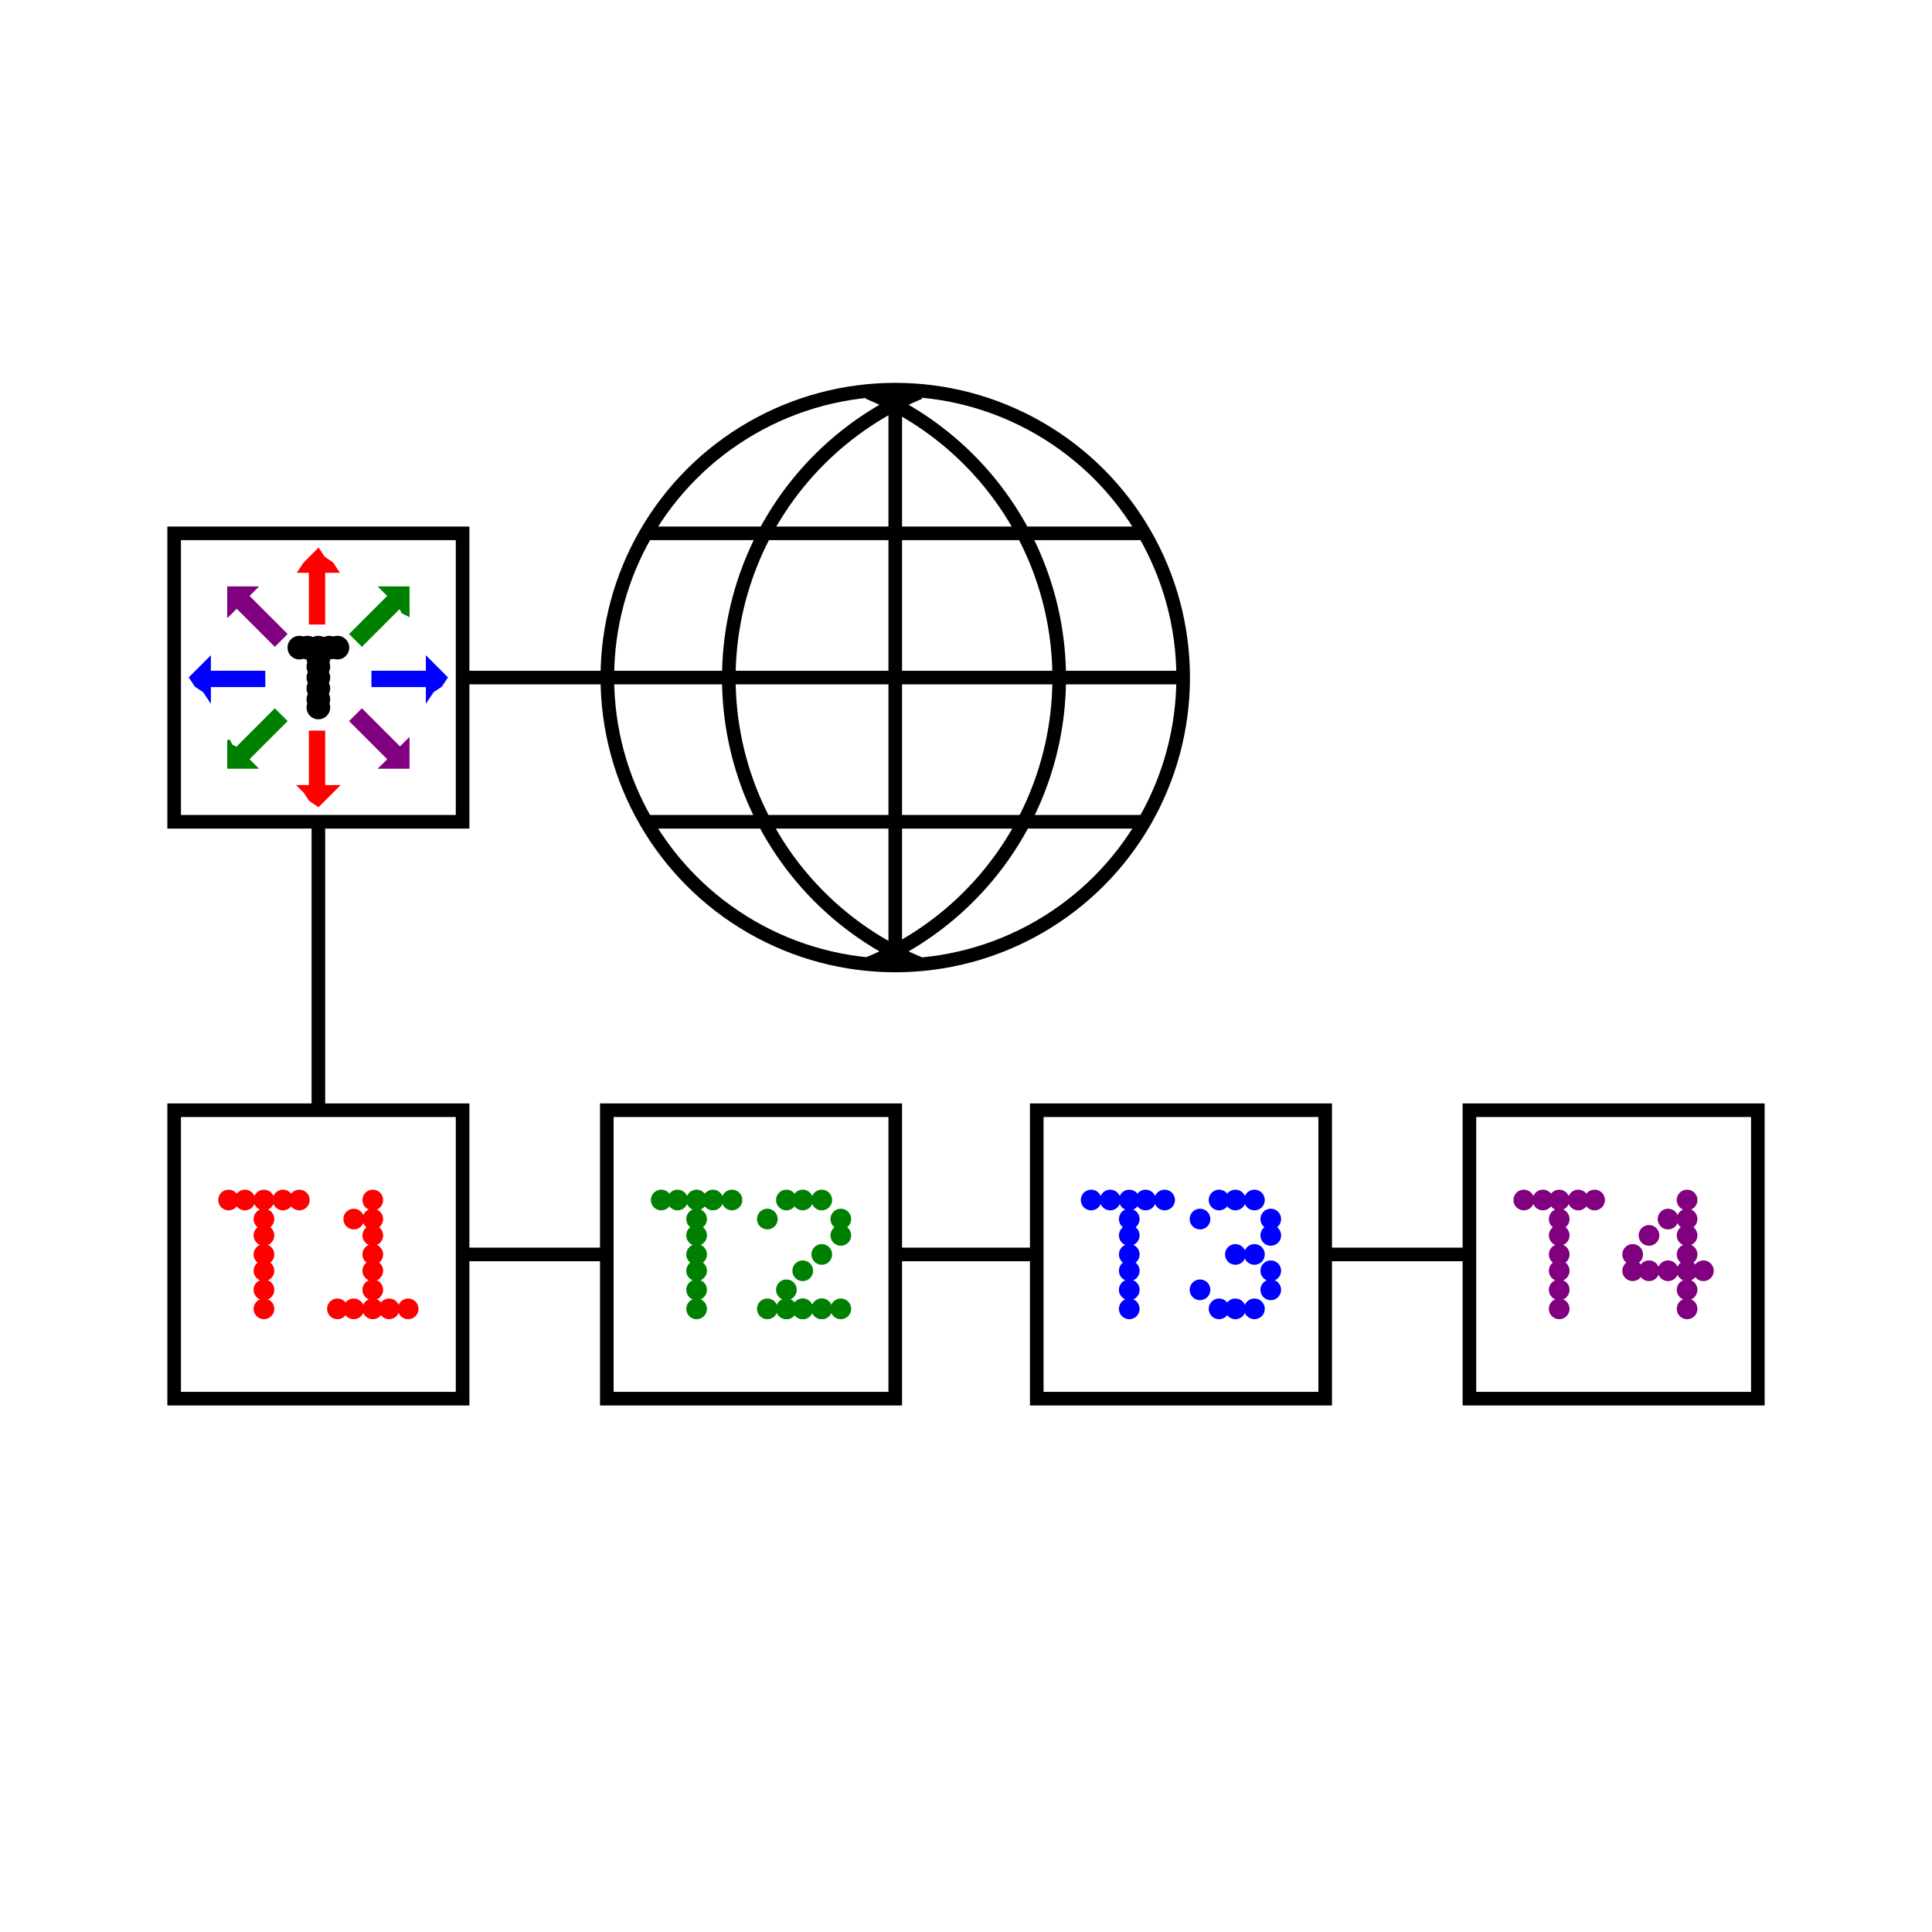 <svg width="710" height="710" viewbox = "0 0 710 710"  xmlns="http://www.w3.org/2000/svg">
<!--<json>{
  "glyph": "0331,0331,0332,0332,0332,0336,0333,0337,0332,0332,0321,0230,0333,0333,0333,0231,0333,0333,0333,0232,0333,0333,0333,0233,0334,0330,0342,0330,0330,0330,0342,0330,0330,0330,0342,0335,0330,0332,0332,0342,0330,0201,0330,0225,0336,0320,0336,0211,0211,0211,0224,0210,0210,0210,0330,0330,0330,0330,0337,0337,0321,0333,0331,0335,0201,0334,0333,0333,0337,0226,",
  "x0": 355,
  "y0": 355,
  "unit": 52.90249672464,
  "width": 710,
  "height": 710,
  "style": {
    "color0": "black",
    "fill0": "black",
    "line0": 1,
    "color1": "black",
    "fill1": "black",
    "line1": 5,
    "color2": "red",
    "fill2": "red",
    "line2": 1,
    "color3": "#FF7900",
    "fill3": "#FF7900",
    "line3": 1,
    "color4": "yellow",
    "fill4": "yellow",
    "line4": 1,
    "color5": "green",
    "fill5": "green",
    "line5": 1,
    "color6": "blue",
    "fill6": "blue",
    "line6": 1,
    "color7": "purple",
    "fill7": "purple",
    "line7": 1
  },
  "shapes": [
    "0220:0370,0336,0336,0331,0332,0336,0331,0332,0337,0337,0337,01124,0371,",
    "0221:0336,0336,0336,0334,0362,0203,0335,0337,0337,0337,0203,0334,0336,0336,0203,0336,0335,0350,0335,0310,0337,0203,0203,0203,0335,0335,0203,0203,0203,0335,0335,0335,0336,0203,0203,0334,0334,0313,0304,0337,0337,0337,0203,0335,0336,0336,0336,0203,0363,0335,0337,0337,0337,",
    "0222:0330,0221,0331,0350,0335,0304,",
    "0223:0222,0222,0222,0222,0222,0222,0222,0222,0211,0211,0211,0220,0210,0210,0210,",
    "0224:0322,0222,0325,0222,0326,0222,0327,0222,0322,0222,0325,0222,0326,0222,0327,0222,0321,0211,0211,0211,0220,0210,0210,0210,0320,",
    "0225:0321,0331,0333,0337,0200,0336,0330,0332,",
    "0226:0370,0321,0341,0335,0342,0335,0335,0342,0335,0334,0335,0342,0335,0335,0342,0335,0335,0335,0336,0332,0337,0210,0342,0335,0335,0342,0211,0332,0210,0342,0335,0335,0342,0335,0335,0335,0211,0336,0330,0337,0334,0336,0331,0350,0337,0350,0353,0214,0214,0214,0343,0371,0335,0336,0331,0337,0350,0350,0353,0214,0214,0214,0343,0371,",
    "0230:0370,0322,0336,0331,0332,0336,0332,0336,0330,0337,0337,0337,01124,01061,0371,0225,",
    "0231:0370,0325,0336,0331,0332,0336,0332,0336,0330,0337,0337,0337,01124,01062,0371,0225,",
    "0232:0370,0326,0336,0331,0332,0336,0332,0336,0330,0337,0337,0337,01124,01063,0371,0225,",
    "0233:0370,0327,0336,0331,0332,0336,0332,0336,0330,0337,0337,0337,01124,01064,0371,0225,",
    "01220:0333,0200,0336,0330,0332,0336,0220,0337,0331,0333,0337,",
    "01221:0333,0200,0336,0330,0332,0336,0221,0337,0331,0333,0337,",
    "01222:0333,0200,0336,0330,0332,0336,0222,0222,0222,0350,0335,0304,0337,0335,0335,0331,0333,0337,",
    "01223:0333,0200,0336,0330,0332,0336,0223,0337,0331,0333,0337,",
    "01224:0333,0200,0336,0330,0332,0336,0224,0337,0331,0333,0337,",
    "01225:0333,0200,0336,0330,0332,0225,0331,0333,0337,",
    "01226:0333,0200,0336,0330,0332,0226,",
    "01227:0333,0200,",
    "01230:0333,0200,0336,0330,0332,0230,0331,0333,0337,",
    "01231:0333,0200,0336,0330,0332,0231,0331,0333,0337,",
    "01232:0333,0200,0336,0330,0332,0232,0331,0333,0337,",
    "01233:0333,0200,0336,0330,0332,0233,0331,0333,0337,",
    "01234:0333,0200,0336,0336,0330,0330,0330,0234,0331,0331,0333,0333,0331,0331,0333,0333,0337,0337,0333,0333,0333,",
    "01235:0333,0200,0336,0336,0330,0235,0331,0333,0337,0337,",
    "01236:0333,0200,",
    "01237:0333,0200,",
    "0240:0220,0336,0331,0333,0336,0321,0335,0342,0335,0335,0342,0335,0330,0330,0332,0332,0337,0337,",
    "01240:0333,0200,0336,0330,0332,0210,0240,0211,0333,0331,0337,",
    "0241:0220,0336,0321,0343,0332,0350,0335,0336,0342,0334,0334,0342,0335,0304,0337,0333,0337,",
    "01241:0333,0200,0336,0332,0330,0210,0241,0211,0333,0331,0337,",
    "0242:0220,0321,0336,0343,0333,0336,0350,0335,0342,0334,0334,0342,0335,0337,0304,0332,0337,",
    "01242:0333,0200,0336,0330,0332,0210,0242,0211,0333,0331,0337,",
    "0243:0220,0336,0331,0332,0336,0321,0343,0332,0350,0334,0336,0342,0335,0335,0342,0337,0334,0334,0335,0304,0332,0330,0330,0337,0337,0333,",
    "01243:0333,0200,0336,0330,0332,0210,0243,0211,0333,0331,0337,",
    "0244:0220,0336,0331,0333,0336,0321,0343,0333,0350,0336,0335,0342,0334,0334,0342,0335,0337,0304,0333,0330,0330,0337,0337,0332,",
    "01244:0333,0200,0336,0330,0332,0210,0244,0211,0333,0331,0337,",
    "0245:0210,0332,0332,0362,0335,0203,0203,0203,0203,0334,0203,0363,0332,0332,0331,0211,",
    "01245:0333,0200,0336,0330,0332,0336,0245,0337,0333,0331,0337,",
    "0246:0210,0332,0332,0335,0306,0336,0330,0335,0335,0335,0321,0362,0203,0335,0335,0203,0364,0331,0350,0335,0337,0366,0333,0333,0333,0333,0334,0334,0334,0334,0367,0335,0336,0342,0334,0334,0342,0330,0330,0330,0330,0335,0335,0335,0304,0337,0211,",
    "01246:0333,0200,0336,0330,0332,0336,0246,",
    "0247:0330,0332,0336,0332,0336,0221,0333,0333,0333,0222,0333,0333,0333,0223,0333,0333,0333,0225,0333,0331,0331,0331,0332,0332,0332,0332,0332,0332,0332,0332,0332,0332,0332,0332,0333,0333,0226,0331,0331,0331,0333,0333,0333,0333,0333,0333,0333,0333,0333,0333,0333,0333,0333,0330,0333,0330,0330,0333,0330,0331,0332,0332,0332,0332,0332,0332,0332,0332,0332,0332,0332,0332,0227,0333,0333,0333,0230,0333,0331,0331,0331,0331,0332,0332,0332,0330,0332,0332,0332,0332,0332,0332,0333,0333,0231,0333,0333,0333,0232,0331,0333,0330,0333,0333,0233,0333,0333,0333,0234,0330,0330,0332,0330,0332,0332,0337,0337,",
    "01247:0333,0200,0336,0330,0332,0220,0336,0247,0337,0331,0333,0337,"
  ]
}</json>-->    <circle cx="84" cy = "441" r = "3.306" stroke = "#ff0000" stroke-width = "1" fill = "#ff0000" />
    <circle cx="90" cy = "441" r = "3.306" stroke = "#ff0000" stroke-width = "1" fill = "#ff0000" />
    <circle cx="97" cy = "441" r = "3.306" stroke = "#ff0000" stroke-width = "1" fill = "#ff0000" />
    <circle cx="104" cy = "441" r = "3.306" stroke = "#ff0000" stroke-width = "1" fill = "#ff0000" />
    <circle cx="110" cy = "441" r = "3.306" stroke = "#ff0000" stroke-width = "1" fill = "#ff0000" />
    <circle cx="97" cy = "448" r = "3.306" stroke = "#ff0000" stroke-width = "1" fill = "#ff0000" />
    <circle cx="97" cy = "454" r = "3.306" stroke = "#ff0000" stroke-width = "1" fill = "#ff0000" />
    <circle cx="97" cy = "461" r = "3.306" stroke = "#ff0000" stroke-width = "1" fill = "#ff0000" />
    <circle cx="97" cy = "467" r = "3.306" stroke = "#ff0000" stroke-width = "1" fill = "#ff0000" />
    <circle cx="97" cy = "474" r = "3.306" stroke = "#ff0000" stroke-width = "1" fill = "#ff0000" />
    <circle cx="97" cy = "481" r = "3.306" stroke = "#ff0000" stroke-width = "1" fill = "#ff0000" />
    <circle cx="124" cy = "481" r = "3.306" stroke = "#ff0000" stroke-width = "1" fill = "#ff0000" />
    <circle cx="130" cy = "481" r = "3.306" stroke = "#ff0000" stroke-width = "1" fill = "#ff0000" />
    <circle cx="137" cy = "481" r = "3.306" stroke = "#ff0000" stroke-width = "1" fill = "#ff0000" />
    <circle cx="143" cy = "481" r = "3.306" stroke = "#ff0000" stroke-width = "1" fill = "#ff0000" />
    <circle cx="150" cy = "481" r = "3.306" stroke = "#ff0000" stroke-width = "1" fill = "#ff0000" />
    <circle cx="137" cy = "474" r = "3.306" stroke = "#ff0000" stroke-width = "1" fill = "#ff0000" />
    <circle cx="137" cy = "467" r = "3.306" stroke = "#ff0000" stroke-width = "1" fill = "#ff0000" />
    <circle cx="137" cy = "461" r = "3.306" stroke = "#ff0000" stroke-width = "1" fill = "#ff0000" />
    <circle cx="137" cy = "454" r = "3.306" stroke = "#ff0000" stroke-width = "1" fill = "#ff0000" />
    <circle cx="137" cy = "448" r = "3.306" stroke = "#ff0000" stroke-width = "1" fill = "#ff0000" />
    <circle cx="137" cy = "441" r = "3.306" stroke = "#ff0000" stroke-width = "1" fill = "#ff0000" />
    <circle cx="130" cy = "448" r = "3.306" stroke = "#ff0000" stroke-width = "1" fill = "#ff0000" />
	<path d = "M170 514 L170 408 L64 408 L64 514 L170 514 Z" stroke = "#000000" stroke-width = "5" fill = "none" />    <circle cx="243" cy = "441" r = "3.306" stroke = "#008000" stroke-width = "1" fill = "#008000" />
    <circle cx="249" cy = "441" r = "3.306" stroke = "#008000" stroke-width = "1" fill = "#008000" />
    <circle cx="256" cy = "441" r = "3.306" stroke = "#008000" stroke-width = "1" fill = "#008000" />
    <circle cx="262" cy = "441" r = "3.306" stroke = "#008000" stroke-width = "1" fill = "#008000" />
    <circle cx="269" cy = "441" r = "3.306" stroke = "#008000" stroke-width = "1" fill = "#008000" />
    <circle cx="256" cy = "448" r = "3.306" stroke = "#008000" stroke-width = "1" fill = "#008000" />
    <circle cx="256" cy = "454" r = "3.306" stroke = "#008000" stroke-width = "1" fill = "#008000" />
    <circle cx="256" cy = "461" r = "3.306" stroke = "#008000" stroke-width = "1" fill = "#008000" />
    <circle cx="256" cy = "467" r = "3.306" stroke = "#008000" stroke-width = "1" fill = "#008000" />
    <circle cx="256" cy = "474" r = "3.306" stroke = "#008000" stroke-width = "1" fill = "#008000" />
    <circle cx="256" cy = "481" r = "3.306" stroke = "#008000" stroke-width = "1" fill = "#008000" />
    <circle cx="282" cy = "481" r = "3.306" stroke = "#008000" stroke-width = "1" fill = "#008000" />
    <circle cx="289" cy = "481" r = "3.306" stroke = "#008000" stroke-width = "1" fill = "#008000" />
    <circle cx="295" cy = "481" r = "3.306" stroke = "#008000" stroke-width = "1" fill = "#008000" />
    <circle cx="302" cy = "481" r = "3.306" stroke = "#008000" stroke-width = "1" fill = "#008000" />
    <circle cx="309" cy = "481" r = "3.306" stroke = "#008000" stroke-width = "1" fill = "#008000" />
    <circle cx="302" cy = "481" r = "3.306" stroke = "#008000" stroke-width = "1" fill = "#008000" />
    <circle cx="295" cy = "481" r = "3.306" stroke = "#008000" stroke-width = "1" fill = "#008000" />
    <circle cx="289" cy = "481" r = "3.306" stroke = "#008000" stroke-width = "1" fill = "#008000" />
    <circle cx="289" cy = "474" r = "3.306" stroke = "#008000" stroke-width = "1" fill = "#008000" />
    <circle cx="295" cy = "467" r = "3.306" stroke = "#008000" stroke-width = "1" fill = "#008000" />
    <circle cx="302" cy = "461" r = "3.306" stroke = "#008000" stroke-width = "1" fill = "#008000" />
    <circle cx="309" cy = "454" r = "3.306" stroke = "#008000" stroke-width = "1" fill = "#008000" />
    <circle cx="309" cy = "448" r = "3.306" stroke = "#008000" stroke-width = "1" fill = "#008000" />
    <circle cx="302" cy = "441" r = "3.306" stroke = "#008000" stroke-width = "1" fill = "#008000" />
    <circle cx="295" cy = "441" r = "3.306" stroke = "#008000" stroke-width = "1" fill = "#008000" />
    <circle cx="289" cy = "441" r = "3.306" stroke = "#008000" stroke-width = "1" fill = "#008000" />
    <circle cx="282" cy = "448" r = "3.306" stroke = "#008000" stroke-width = "1" fill = "#008000" />
	<path d = "M329 514 L329 408 L223 408 L223 514 L329 514 Z" stroke = "#000000" stroke-width = "5" fill = "none" />    <circle cx="401" cy = "441" r = "3.306" stroke = "#0000ff" stroke-width = "1" fill = "#0000ff" />
    <circle cx="408" cy = "441" r = "3.306" stroke = "#0000ff" stroke-width = "1" fill = "#0000ff" />
    <circle cx="415" cy = "441" r = "3.306" stroke = "#0000ff" stroke-width = "1" fill = "#0000ff" />
    <circle cx="421" cy = "441" r = "3.306" stroke = "#0000ff" stroke-width = "1" fill = "#0000ff" />
    <circle cx="428" cy = "441" r = "3.306" stroke = "#0000ff" stroke-width = "1" fill = "#0000ff" />
    <circle cx="415" cy = "448" r = "3.306" stroke = "#0000ff" stroke-width = "1" fill = "#0000ff" />
    <circle cx="415" cy = "454" r = "3.306" stroke = "#0000ff" stroke-width = "1" fill = "#0000ff" />
    <circle cx="415" cy = "461" r = "3.306" stroke = "#0000ff" stroke-width = "1" fill = "#0000ff" />
    <circle cx="415" cy = "467" r = "3.306" stroke = "#0000ff" stroke-width = "1" fill = "#0000ff" />
    <circle cx="415" cy = "474" r = "3.306" stroke = "#0000ff" stroke-width = "1" fill = "#0000ff" />
    <circle cx="415" cy = "481" r = "3.306" stroke = "#0000ff" stroke-width = "1" fill = "#0000ff" />
    <circle cx="441" cy = "474" r = "3.306" stroke = "#0000ff" stroke-width = "1" fill = "#0000ff" />
    <circle cx="448" cy = "481" r = "3.306" stroke = "#0000ff" stroke-width = "1" fill = "#0000ff" />
    <circle cx="454" cy = "481" r = "3.306" stroke = "#0000ff" stroke-width = "1" fill = "#0000ff" />
    <circle cx="461" cy = "481" r = "3.306" stroke = "#0000ff" stroke-width = "1" fill = "#0000ff" />
    <circle cx="467" cy = "474" r = "3.306" stroke = "#0000ff" stroke-width = "1" fill = "#0000ff" />
    <circle cx="467" cy = "467" r = "3.306" stroke = "#0000ff" stroke-width = "1" fill = "#0000ff" />
    <circle cx="461" cy = "461" r = "3.306" stroke = "#0000ff" stroke-width = "1" fill = "#0000ff" />
    <circle cx="454" cy = "461" r = "3.306" stroke = "#0000ff" stroke-width = "1" fill = "#0000ff" />
    <circle cx="467" cy = "454" r = "3.306" stroke = "#0000ff" stroke-width = "1" fill = "#0000ff" />
    <circle cx="467" cy = "448" r = "3.306" stroke = "#0000ff" stroke-width = "1" fill = "#0000ff" />
    <circle cx="461" cy = "441" r = "3.306" stroke = "#0000ff" stroke-width = "1" fill = "#0000ff" />
    <circle cx="454" cy = "441" r = "3.306" stroke = "#0000ff" stroke-width = "1" fill = "#0000ff" />
    <circle cx="448" cy = "441" r = "3.306" stroke = "#0000ff" stroke-width = "1" fill = "#0000ff" />
    <circle cx="441" cy = "448" r = "3.306" stroke = "#0000ff" stroke-width = "1" fill = "#0000ff" />
	<path d = "M487 514 L487 408 L381 408 L381 514 L487 514 Z" stroke = "#000000" stroke-width = "5" fill = "none" />    <circle cx="560" cy = "441" r = "3.306" stroke = "#800080" stroke-width = "1" fill = "#800080" />
    <circle cx="567" cy = "441" r = "3.306" stroke = "#800080" stroke-width = "1" fill = "#800080" />
    <circle cx="573" cy = "441" r = "3.306" stroke = "#800080" stroke-width = "1" fill = "#800080" />
    <circle cx="580" cy = "441" r = "3.306" stroke = "#800080" stroke-width = "1" fill = "#800080" />
    <circle cx="586" cy = "441" r = "3.306" stroke = "#800080" stroke-width = "1" fill = "#800080" />
    <circle cx="573" cy = "448" r = "3.306" stroke = "#800080" stroke-width = "1" fill = "#800080" />
    <circle cx="573" cy = "454" r = "3.306" stroke = "#800080" stroke-width = "1" fill = "#800080" />
    <circle cx="573" cy = "461" r = "3.306" stroke = "#800080" stroke-width = "1" fill = "#800080" />
    <circle cx="573" cy = "467" r = "3.306" stroke = "#800080" stroke-width = "1" fill = "#800080" />
    <circle cx="573" cy = "474" r = "3.306" stroke = "#800080" stroke-width = "1" fill = "#800080" />
    <circle cx="573" cy = "481" r = "3.306" stroke = "#800080" stroke-width = "1" fill = "#800080" />
    <circle cx="600" cy = "467" r = "3.306" stroke = "#800080" stroke-width = "1" fill = "#800080" />
    <circle cx="600" cy = "461" r = "3.306" stroke = "#800080" stroke-width = "1" fill = "#800080" />
    <circle cx="606" cy = "454" r = "3.306" stroke = "#800080" stroke-width = "1" fill = "#800080" />
    <circle cx="613" cy = "448" r = "3.306" stroke = "#800080" stroke-width = "1" fill = "#800080" />
    <circle cx="620" cy = "441" r = "3.306" stroke = "#800080" stroke-width = "1" fill = "#800080" />
    <circle cx="620" cy = "448" r = "3.306" stroke = "#800080" stroke-width = "1" fill = "#800080" />
    <circle cx="620" cy = "454" r = "3.306" stroke = "#800080" stroke-width = "1" fill = "#800080" />
    <circle cx="620" cy = "461" r = "3.306" stroke = "#800080" stroke-width = "1" fill = "#800080" />
    <circle cx="620" cy = "467" r = "3.306" stroke = "#800080" stroke-width = "1" fill = "#800080" />
    <circle cx="613" cy = "467" r = "3.306" stroke = "#800080" stroke-width = "1" fill = "#800080" />
    <circle cx="606" cy = "467" r = "3.306" stroke = "#800080" stroke-width = "1" fill = "#800080" />
    <circle cx="626" cy = "467" r = "3.306" stroke = "#800080" stroke-width = "1" fill = "#800080" />
    <circle cx="620" cy = "474" r = "3.306" stroke = "#800080" stroke-width = "1" fill = "#800080" />
    <circle cx="620" cy = "481" r = "3.306" stroke = "#800080" stroke-width = "1" fill = "#800080" />
	<path d = "M646 514 L646 408 L540 408 L540 514 L646 514 Z" stroke = "#000000" stroke-width = "5" fill = "none" />    <line x1="540" y1="461" x2="487" y2="461" style="stroke:#000000;stroke-width:5" />
    <line x1="381" y1="461" x2="329" y2="461" style="stroke:#000000;stroke-width:5" />
    <line x1="223" y1="461" x2="170" y2="461" style="stroke:#000000;stroke-width:5" />
    <line x1="117" y1="408" x2="117" y2="355" style="stroke:#000000;stroke-width:5" />
    <line x1="117" y1="355" x2="117" y2="302" style="stroke:#000000;stroke-width:5" />
	<path d = "M170 302 L170 196 L64 196 L64 302 L170 302 Z" stroke = "#000000" stroke-width = "5" fill = "none" />	<path d = "M117 229 L114 229 L114 210 L110 210 L112 207 L114 205 L117 202 L119 205 L122 207 L124 210 L122 210 L119 210 L119 229 L117 229 Z" stroke = "#ff0000" stroke-width = "1" fill = "#ff0000" />	<path d = "M131 235 L129 233 L143 219 L140 216 L143 216 L147 216 L150 216 L150 219 L150 223 L150 226 L148 225 L147 223 L133 237 L131 235 Z" stroke = "#008000" stroke-width = "1" fill = "#008000" />	<path d = "M137 249 L137 247 L157 247 L157 242 L159 244 L162 247 L164 249 L162 252 L159 254 L157 257 L157 254 L157 252 L137 252 L137 249 Z" stroke = "#0000ff" stroke-width = "1" fill = "#0000ff" />	<path d = "M131 263 L133 261 L147 275 L150 272 L150 275 L150 279 L150 282 L147 282 L143 282 L140 282 L141 281 L143 279 L129 265 L131 263 Z" stroke = "#800080" stroke-width = "1" fill = "#800080" />	<path d = "M117 269 L119 269 L119 289 L124 289 L122 291 L119 294 L117 296 L114 294 L112 291 L110 289 L112 289 L114 289 L114 269 L117 269 Z" stroke = "#ff0000" stroke-width = "1" fill = "#ff0000" />	<path d = "M103 263 L105 265 L91 279 L94 282 L91 282 L87 282 L84 282 L84 279 L84 275 L84 272 L85 274 L87 275 L101 261 L103 263 Z" stroke = "#008000" stroke-width = "1" fill = "#008000" />	<path d = "M97 249 L97 252 L77 252 L77 257 L75 254 L72 252 L70 249 L72 247 L75 244 L77 242 L77 244 L77 247 L97 247 L97 249 Z" stroke = "#0000ff" stroke-width = "1" fill = "#0000ff" />	<path d = "M103 235 L101 237 L87 223 L84 226 L84 223 L84 219 L84 216 L87 216 L91 216 L94 216 L92 218 L91 219 L105 233 L103 235 Z" stroke = "#800080" stroke-width = "1" fill = "#800080" />    <circle cx="110" cy = "238" r = "1.854" stroke = "#000000" stroke-width = "5" fill = "#000000" />
    <circle cx="113" cy = "238" r = "1.854" stroke = "#000000" stroke-width = "5" fill = "#000000" />
    <circle cx="117" cy = "238" r = "1.854" stroke = "#000000" stroke-width = "5" fill = "#000000" />
    <circle cx="121" cy = "238" r = "1.854" stroke = "#000000" stroke-width = "5" fill = "#000000" />
    <circle cx="124" cy = "238" r = "1.854" stroke = "#000000" stroke-width = "5" fill = "#000000" />
    <circle cx="117" cy = "242" r = "1.854" stroke = "#000000" stroke-width = "5" fill = "#000000" />
    <circle cx="117" cy = "245" r = "1.854" stroke = "#000000" stroke-width = "5" fill = "#000000" />
    <circle cx="117" cy = "249" r = "1.854" stroke = "#000000" stroke-width = "5" fill = "#000000" />
    <circle cx="117" cy = "253" r = "1.854" stroke = "#000000" stroke-width = "5" fill = "#000000" />
    <circle cx="117" cy = "257" r = "1.854" stroke = "#000000" stroke-width = "5" fill = "#000000" />
    <circle cx="117" cy = "260" r = "1.854" stroke = "#000000" stroke-width = "5" fill = "#000000" />
    <line x1="170" y1="249" x2="223" y2="249" style="stroke:#000000;stroke-width:5" />
<circle cx="329" cy = "249" r = "105.805" stroke = "#000000" stroke-width = "5" fill = "none" />
    <line x1="329" y1="249" x2="434" y2="249" style="stroke:#000000;stroke-width:5" />
    <line x1="329" y1="249" x2="223" y2="249" style="stroke:#000000;stroke-width:5" />
    <line x1="329" y1="249" x2="329" y2="143" style="stroke:#000000;stroke-width:5" />
    <line x1="329" y1="249" x2="329" y2="355" style="stroke:#000000;stroke-width:5" />
    <line x1="329" y1="196" x2="421" y2="196" style="stroke:#000000;stroke-width:5" />
    <line x1="329" y1="196" x2="236" y2="196" style="stroke:#000000;stroke-width:5" />
    <line x1="329" y1="302" x2="236" y2="302" style="stroke:#000000;stroke-width:5" />
    <line x1="329" y1="302" x2="421" y2="302" style="stroke:#000000;stroke-width:5" />
  <path d="M337.976 354.154           A113.607 113.607 0 0 1 337.976 144.236" fill = "none" stroke = "#000000" stroke-width = "5" />
  <path d="M319.122 144.236           A113.607 113.607 0 0 1 319.122 354.154" fill = "none" stroke = "#000000" stroke-width = "5" />
</svg>